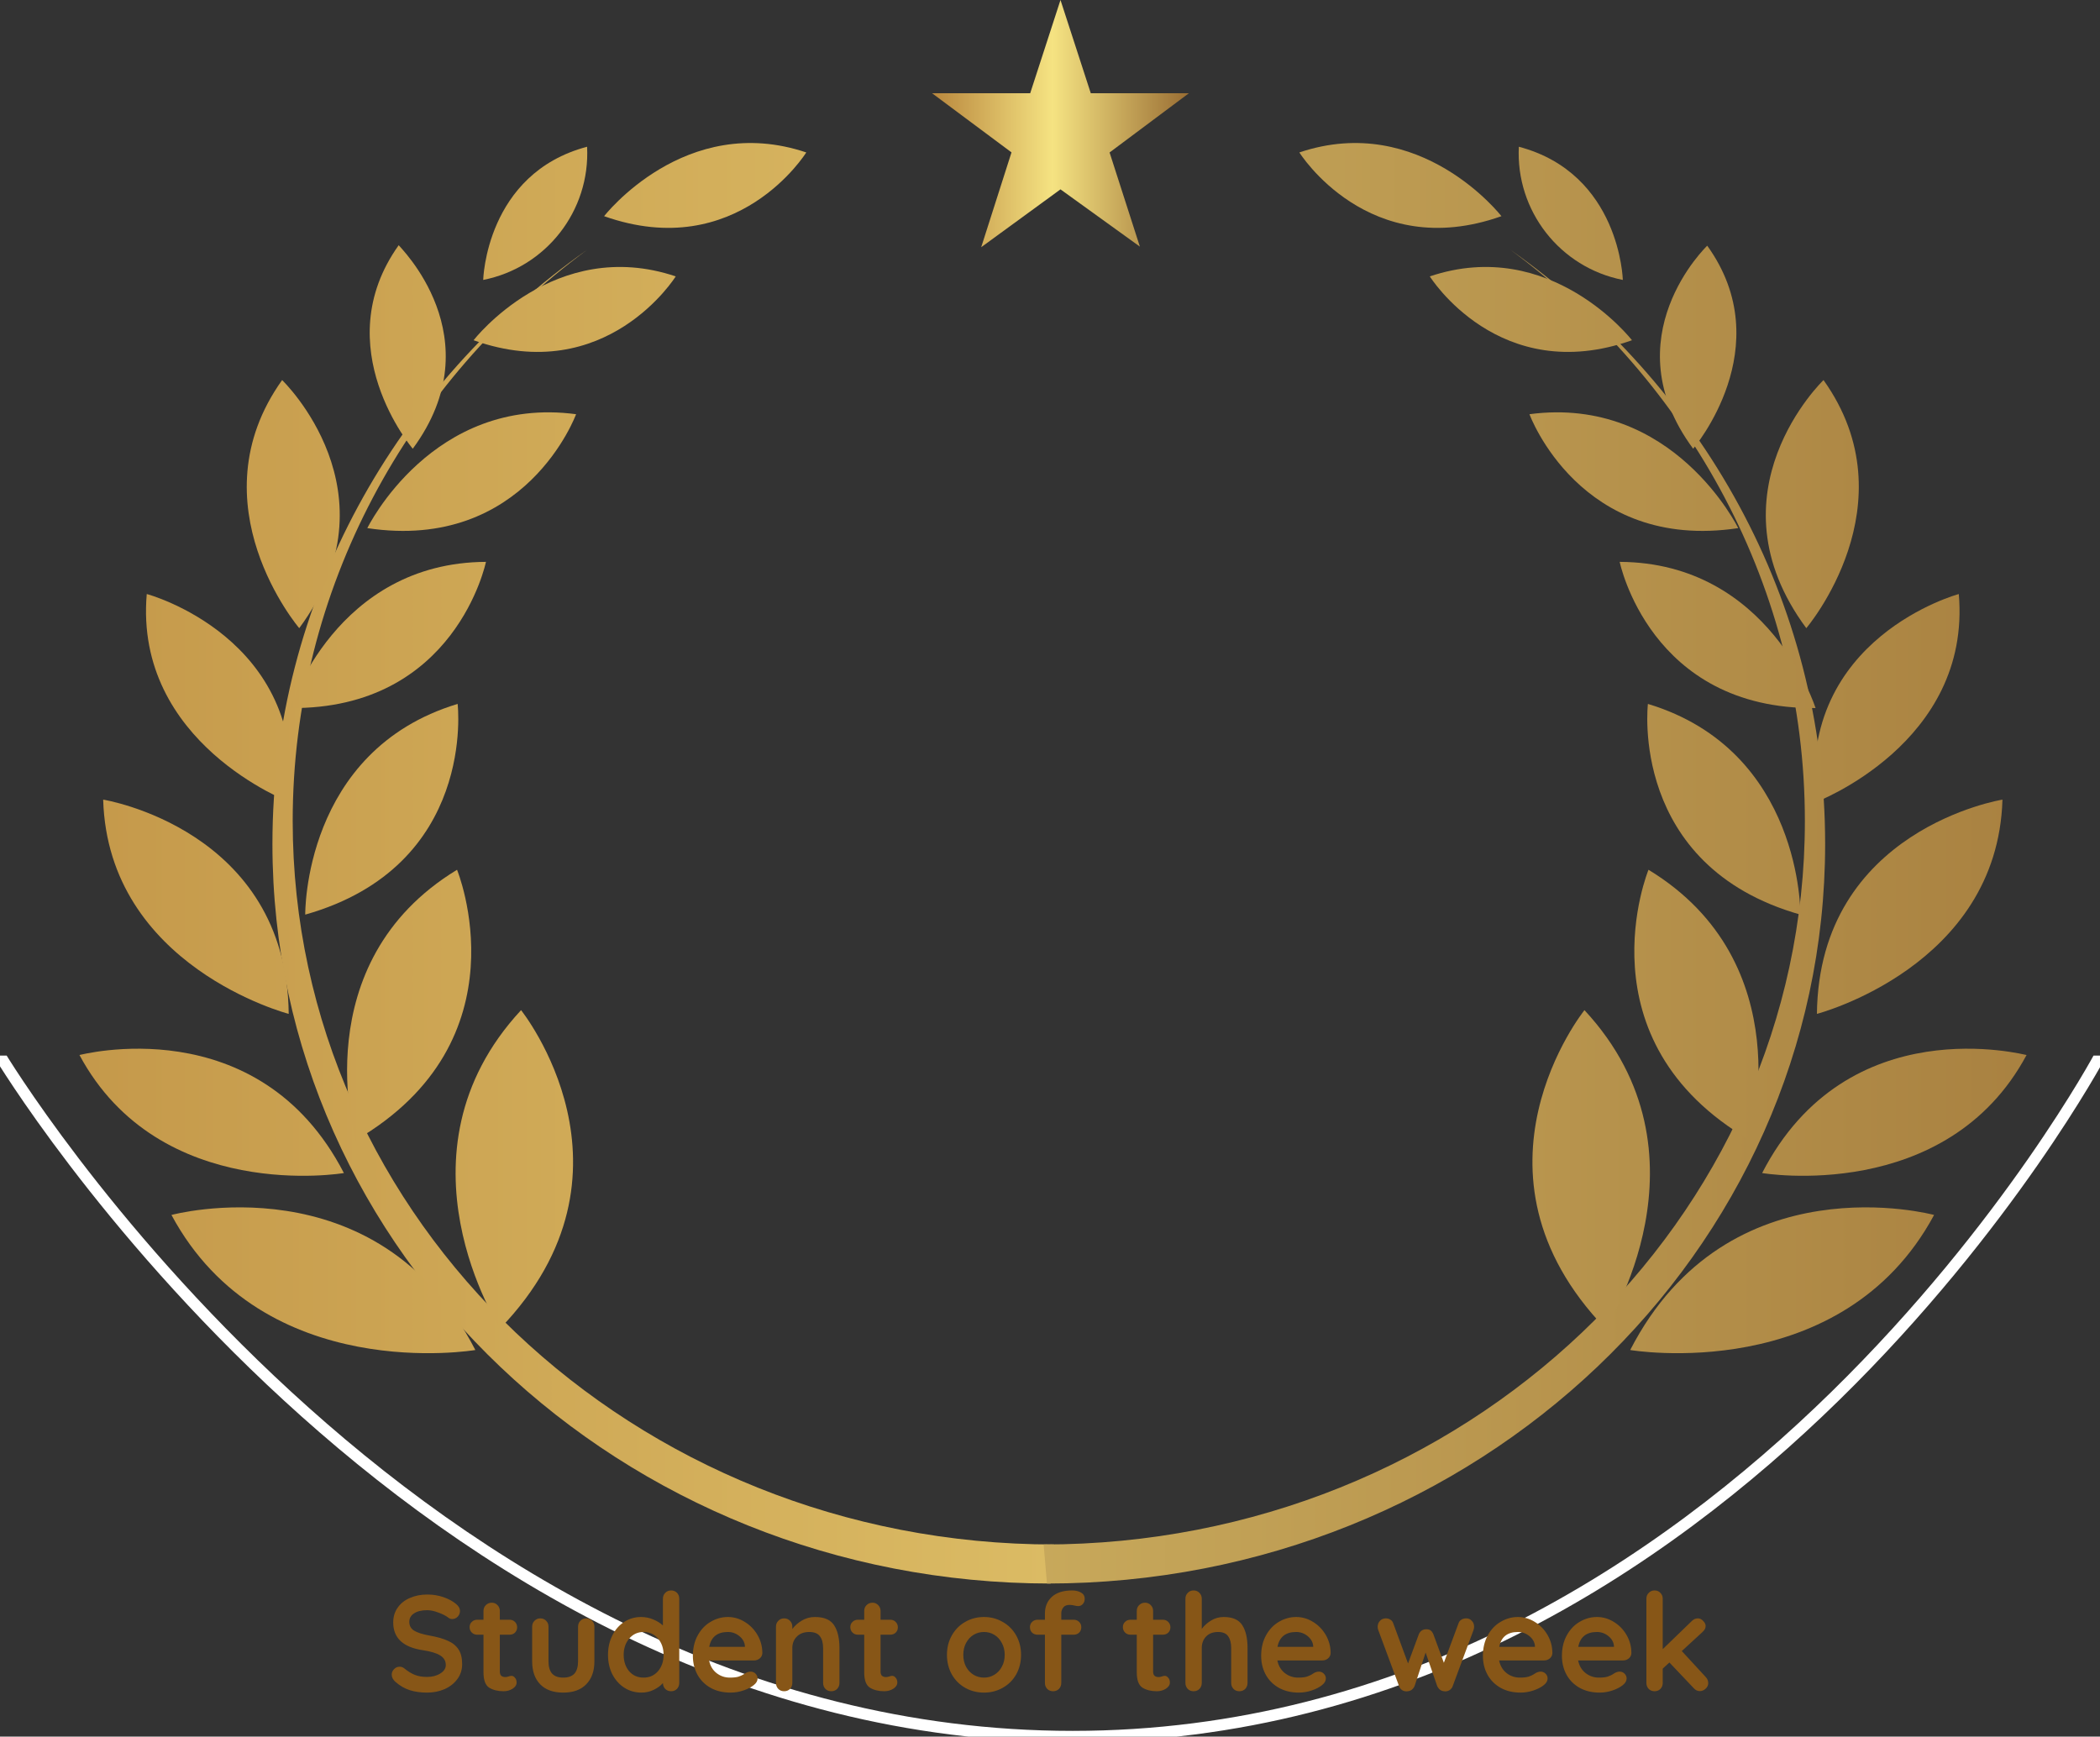 <svg width="185" height="153" viewBox="0 0 185 153" fill="none" xmlns="http://www.w3.org/2000/svg">
<rect x="0" y="0" width="185" height="153" fill="#333333" stroke="none"/>
<g clip-path="url(#clip0)">
<path d="M0 93C0 93 36.039 152.992 94.5 152.992C152.961 152.992 185 93 185 93" stroke="white" stroke-linecap="square"/>
<path d="M37.629 149.12C37.053 149.12 36.541 149.048 36.093 148.904C35.645 148.76 35.225 148.516 34.833 148.172C34.617 147.98 34.509 147.768 34.509 147.536C34.509 147.352 34.577 147.192 34.713 147.056C34.849 146.912 35.013 146.84 35.205 146.84C35.357 146.84 35.493 146.888 35.613 146.984C35.933 147.248 36.245 147.44 36.549 147.56C36.853 147.68 37.213 147.74 37.629 147.74C38.077 147.74 38.461 147.64 38.781 147.44C39.109 147.24 39.273 146.992 39.273 146.696C39.273 146.336 39.113 146.056 38.793 145.856C38.473 145.648 37.965 145.492 37.269 145.388C35.517 145.132 34.641 144.316 34.641 142.94C34.641 142.436 34.773 142 35.037 141.632C35.301 141.256 35.661 140.972 36.117 140.78C36.573 140.58 37.081 140.48 37.641 140.48C38.145 140.48 38.617 140.556 39.057 140.708C39.505 140.86 39.877 141.06 40.173 141.308C40.405 141.492 40.521 141.704 40.521 141.944C40.521 142.128 40.453 142.292 40.317 142.436C40.181 142.572 40.021 142.64 39.837 142.64C39.717 142.64 39.609 142.604 39.513 142.532C39.305 142.364 39.013 142.212 38.637 142.076C38.269 141.932 37.937 141.86 37.641 141.86C37.137 141.86 36.745 141.956 36.465 142.148C36.193 142.332 36.057 142.576 36.057 142.88C36.057 143.224 36.197 143.484 36.477 143.66C36.765 143.836 37.213 143.98 37.821 144.092C38.509 144.212 39.057 144.368 39.465 144.56C39.881 144.744 40.193 145 40.401 145.328C40.609 145.648 40.713 146.076 40.713 146.612C40.713 147.116 40.569 147.56 40.281 147.944C40.001 148.32 39.625 148.612 39.153 148.82C38.681 149.02 38.173 149.12 37.629 149.12ZM45.066 147.644C45.178 147.644 45.278 147.7 45.365 147.812C45.462 147.916 45.51 148.056 45.51 148.232C45.51 148.448 45.389 148.632 45.15 148.784C44.917 148.928 44.654 149 44.358 149C43.861 149 43.441 148.896 43.097 148.688C42.761 148.472 42.593 148.02 42.593 147.332V144.02H42.041C41.849 144.02 41.69 143.956 41.562 143.828C41.434 143.7 41.37 143.54 41.37 143.348C41.37 143.164 41.434 143.012 41.562 142.892C41.69 142.764 41.849 142.7 42.041 142.7H42.593V141.932C42.593 141.724 42.661 141.552 42.797 141.416C42.941 141.272 43.117 141.2 43.325 141.2C43.526 141.2 43.694 141.272 43.83 141.416C43.965 141.552 44.033 141.724 44.033 141.932V142.7H44.886C45.078 142.7 45.237 142.764 45.365 142.892C45.493 143.02 45.557 143.18 45.557 143.372C45.557 143.556 45.493 143.712 45.365 143.84C45.237 143.96 45.078 144.02 44.886 144.02H44.033V147.272C44.033 147.44 44.078 147.564 44.166 147.644C44.254 147.716 44.373 147.752 44.526 147.752C44.59 147.752 44.678 147.736 44.789 147.704C44.886 147.664 44.977 147.644 45.066 147.644ZM51.644 142.58C51.852 142.58 52.024 142.652 52.16 142.796C52.296 142.932 52.364 143.104 52.364 143.312V146.36C52.364 147.224 52.124 147.9 51.644 148.388C51.172 148.876 50.496 149.12 49.616 149.12C48.736 149.12 48.06 148.876 47.588 148.388C47.116 147.9 46.88 147.224 46.88 146.36V143.312C46.88 143.104 46.948 142.932 47.084 142.796C47.22 142.652 47.392 142.58 47.6 142.58C47.808 142.58 47.98 142.652 48.116 142.796C48.252 142.932 48.32 143.104 48.32 143.312V146.36C48.32 146.848 48.428 147.212 48.644 147.452C48.86 147.684 49.184 147.8 49.616 147.8C50.056 147.8 50.384 147.684 50.6 147.452C50.816 147.212 50.924 146.848 50.924 146.36V143.312C50.924 143.104 50.992 142.932 51.128 142.796C51.264 142.652 51.436 142.58 51.644 142.58ZM59.119 140.12C59.327 140.12 59.499 140.188 59.635 140.324C59.771 140.46 59.839 140.636 59.839 140.852V148.268C59.839 148.476 59.771 148.652 59.635 148.796C59.499 148.932 59.327 149 59.119 149C58.911 149 58.739 148.932 58.603 148.796C58.475 148.66 58.407 148.488 58.399 148.28C58.199 148.512 57.927 148.712 57.583 148.88C57.247 149.04 56.891 149.12 56.515 149.12C55.963 149.12 55.463 148.98 55.015 148.7C54.567 148.412 54.211 148.016 53.947 147.512C53.691 147.008 53.563 146.436 53.563 145.796C53.563 145.156 53.691 144.584 53.947 144.08C54.203 143.568 54.551 143.172 54.991 142.892C55.439 142.604 55.931 142.46 56.467 142.46C56.851 142.46 57.211 142.532 57.547 142.676C57.883 142.812 58.167 142.988 58.399 143.204V140.852C58.399 140.644 58.467 140.472 58.603 140.336C58.739 140.192 58.911 140.12 59.119 140.12ZM56.695 147.8C57.215 147.8 57.639 147.612 57.967 147.236C58.295 146.852 58.459 146.372 58.459 145.796C58.459 145.22 58.295 144.74 57.967 144.356C57.639 143.972 57.215 143.78 56.695 143.78C56.183 143.78 55.763 143.972 55.435 144.356C55.107 144.74 54.943 145.22 54.943 145.796C54.943 146.372 55.103 146.852 55.423 147.236C55.751 147.612 56.175 147.8 56.695 147.8ZM67.159 145.64C67.151 145.832 67.075 145.988 66.931 146.108C66.787 146.228 66.619 146.288 66.427 146.288H62.467C62.563 146.76 62.783 147.132 63.127 147.404C63.471 147.668 63.859 147.8 64.291 147.8C64.619 147.8 64.875 147.772 65.059 147.716C65.243 147.652 65.387 147.588 65.491 147.524C65.603 147.452 65.679 147.404 65.719 147.38C65.863 147.308 65.999 147.272 66.127 147.272C66.295 147.272 66.439 147.332 66.559 147.452C66.679 147.572 66.739 147.712 66.739 147.872C66.739 148.088 66.627 148.284 66.403 148.46C66.179 148.644 65.879 148.8 65.503 148.928C65.127 149.056 64.747 149.12 64.363 149.12C63.691 149.12 63.103 148.98 62.599 148.7C62.103 148.42 61.719 148.036 61.447 147.548C61.175 147.052 61.039 146.496 61.039 145.88C61.039 145.192 61.183 144.588 61.471 144.068C61.759 143.548 62.139 143.152 62.611 142.88C63.083 142.6 63.587 142.46 64.123 142.46C64.651 142.46 65.147 142.604 65.611 142.892C66.083 143.18 66.459 143.568 66.739 144.056C67.019 144.544 67.159 145.072 67.159 145.64ZM64.123 143.78C63.195 143.78 62.647 144.216 62.479 145.088H65.623V145.004C65.591 144.668 65.427 144.38 65.131 144.14C64.835 143.9 64.499 143.78 64.123 143.78ZM71.792 142.46C72.608 142.46 73.172 142.704 73.484 143.192C73.796 143.672 73.952 144.34 73.952 145.196V148.268C73.952 148.476 73.884 148.652 73.748 148.796C73.612 148.932 73.44 149 73.232 149C73.024 149 72.852 148.932 72.716 148.796C72.58 148.652 72.512 148.476 72.512 148.268V145.196C72.512 144.756 72.42 144.412 72.236 144.164C72.052 143.908 71.736 143.78 71.288 143.78C70.824 143.78 70.46 143.916 70.196 144.188C69.932 144.452 69.8 144.788 69.8 145.196V148.268C69.8 148.476 69.732 148.652 69.596 148.796C69.46 148.932 69.288 149 69.08 149C68.872 149 68.7 148.932 68.564 148.796C68.428 148.652 68.36 148.476 68.36 148.268V143.312C68.36 143.104 68.428 142.932 68.564 142.796C68.7 142.652 68.872 142.58 69.08 142.58C69.288 142.58 69.46 142.652 69.596 142.796C69.732 142.932 69.8 143.104 69.8 143.312V143.516C70.016 143.228 70.296 142.98 70.64 142.772C70.992 142.564 71.376 142.46 71.792 142.46ZM78.605 147.644C78.716 147.644 78.817 147.7 78.904 147.812C79.001 147.916 79.049 148.056 79.049 148.232C79.049 148.448 78.928 148.632 78.689 148.784C78.457 148.928 78.192 149 77.897 149C77.4 149 76.981 148.896 76.636 148.688C76.3 148.472 76.132 148.02 76.132 147.332V144.02H75.581C75.388 144.02 75.228 143.956 75.1 143.828C74.972 143.7 74.909 143.54 74.909 143.348C74.909 143.164 74.972 143.012 75.1 142.892C75.228 142.764 75.388 142.7 75.581 142.7H76.132V141.932C76.132 141.724 76.201 141.552 76.337 141.416C76.481 141.272 76.656 141.2 76.865 141.2C77.064 141.2 77.233 141.272 77.368 141.416C77.504 141.552 77.573 141.724 77.573 141.932V142.7H78.424C78.617 142.7 78.776 142.764 78.904 142.892C79.032 143.02 79.097 143.18 79.097 143.372C79.097 143.556 79.032 143.712 78.904 143.84C78.776 143.96 78.617 144.02 78.424 144.02H77.573V147.272C77.573 147.44 77.617 147.564 77.704 147.644C77.793 147.716 77.912 147.752 78.064 147.752C78.129 147.752 78.216 147.736 78.329 147.704C78.424 147.664 78.516 147.644 78.605 147.644ZM89.95 145.796C89.95 146.436 89.806 147.012 89.518 147.524C89.23 148.028 88.834 148.42 88.33 148.7C87.834 148.98 87.286 149.12 86.686 149.12C86.078 149.12 85.526 148.98 85.03 148.7C84.534 148.42 84.142 148.028 83.854 147.524C83.566 147.012 83.422 146.436 83.422 145.796C83.422 145.156 83.566 144.584 83.854 144.08C84.142 143.568 84.534 143.172 85.03 142.892C85.526 142.604 86.078 142.46 86.686 142.46C87.286 142.46 87.834 142.604 88.33 142.892C88.834 143.172 89.23 143.568 89.518 144.08C89.806 144.584 89.95 145.156 89.95 145.796ZM88.51 145.796C88.51 145.404 88.426 145.056 88.258 144.752C88.098 144.44 87.878 144.2 87.598 144.032C87.326 143.864 87.022 143.78 86.686 143.78C86.35 143.78 86.042 143.864 85.762 144.032C85.49 144.2 85.27 144.44 85.102 144.752C84.942 145.056 84.862 145.404 84.862 145.796C84.862 146.188 84.942 146.536 85.102 146.84C85.27 147.144 85.49 147.38 85.762 147.548C86.042 147.716 86.35 147.8 86.686 147.8C87.022 147.8 87.326 147.716 87.598 147.548C87.878 147.38 88.098 147.144 88.258 146.84C88.426 146.536 88.51 146.188 88.51 145.796ZM94.237 141.392C93.965 141.392 93.773 141.472 93.661 141.632C93.549 141.784 93.493 141.952 93.493 142.136V142.7H94.585C94.777 142.7 94.937 142.764 95.065 142.892C95.193 143.012 95.257 143.168 95.257 143.36C95.257 143.552 95.193 143.712 95.065 143.84C94.937 143.96 94.777 144.02 94.585 144.02H93.493V148.268C93.493 148.476 93.425 148.652 93.289 148.796C93.153 148.932 92.981 149 92.773 149C92.565 149 92.393 148.932 92.257 148.796C92.121 148.652 92.053 148.476 92.053 148.268V144.02H91.405C91.213 144.02 91.053 143.96 90.925 143.84C90.797 143.712 90.733 143.552 90.733 143.36C90.733 143.168 90.797 143.012 90.925 142.892C91.053 142.764 91.213 142.7 91.405 142.7H92.053V142.148C92.053 141.548 92.257 141.06 92.665 140.684C93.081 140.308 93.677 140.12 94.453 140.12C94.749 140.12 95.005 140.18 95.221 140.3C95.445 140.42 95.557 140.604 95.557 140.852C95.557 141.044 95.501 141.2 95.389 141.32C95.277 141.44 95.141 141.5 94.981 141.5C94.941 141.5 94.897 141.496 94.849 141.488C94.809 141.48 94.765 141.472 94.717 141.464C94.525 141.416 94.365 141.392 94.237 141.392ZM102.616 147.644C102.728 147.644 102.828 147.7 102.916 147.812C103.012 147.916 103.06 148.056 103.06 148.232C103.06 148.448 102.94 148.632 102.7 148.784C102.468 148.928 102.204 149 101.908 149C101.412 149 100.992 148.896 100.648 148.688C100.312 148.472 100.144 148.02 100.144 147.332V144.02H99.592C99.4 144.02 99.24 143.956 99.112 143.828C98.984 143.7 98.92 143.54 98.92 143.348C98.92 143.164 98.984 143.012 99.112 142.892C99.24 142.764 99.4 142.7 99.592 142.7H100.144V141.932C100.144 141.724 100.212 141.552 100.348 141.416C100.492 141.272 100.668 141.2 100.876 141.2C101.076 141.2 101.244 141.272 101.38 141.416C101.516 141.552 101.584 141.724 101.584 141.932V142.7H102.436C102.628 142.7 102.788 142.764 102.916 142.892C103.044 143.02 103.108 143.18 103.108 143.372C103.108 143.556 103.044 143.712 102.916 143.84C102.788 143.96 102.628 144.02 102.436 144.02H101.584V147.272C101.584 147.44 101.628 147.564 101.716 147.644C101.804 147.716 101.924 147.752 102.076 147.752C102.14 147.752 102.228 147.736 102.34 147.704C102.436 147.664 102.528 147.644 102.616 147.644ZM107.802 142.46C108.594 142.46 109.142 142.704 109.446 143.192C109.75 143.672 109.902 144.34 109.902 145.196V148.268C109.902 148.476 109.834 148.652 109.698 148.796C109.562 148.932 109.39 149 109.182 149C108.974 149 108.802 148.932 108.666 148.796C108.53 148.652 108.462 148.476 108.462 148.268V145.196C108.462 144.756 108.374 144.412 108.198 144.164C108.03 143.908 107.73 143.78 107.298 143.78C106.85 143.78 106.498 143.916 106.242 144.188C105.994 144.452 105.87 144.788 105.87 145.196V148.268C105.87 148.476 105.802 148.652 105.666 148.796C105.53 148.932 105.358 149 105.15 149C104.942 149 104.77 148.932 104.634 148.796C104.498 148.652 104.43 148.476 104.43 148.268V140.852C104.43 140.644 104.498 140.472 104.634 140.336C104.77 140.192 104.942 140.12 105.15 140.12C105.358 140.12 105.53 140.192 105.666 140.336C105.802 140.472 105.87 140.644 105.87 140.852V143.504C106.086 143.216 106.358 142.972 106.686 142.772C107.022 142.564 107.394 142.46 107.802 142.46ZM117.222 145.64C117.214 145.832 117.138 145.988 116.994 146.108C116.85 146.228 116.682 146.288 116.49 146.288H112.53C112.626 146.76 112.846 147.132 113.19 147.404C113.534 147.668 113.922 147.8 114.354 147.8C114.682 147.8 114.938 147.772 115.122 147.716C115.306 147.652 115.45 147.588 115.554 147.524C115.666 147.452 115.742 147.404 115.782 147.38C115.926 147.308 116.062 147.272 116.19 147.272C116.358 147.272 116.502 147.332 116.622 147.452C116.742 147.572 116.802 147.712 116.802 147.872C116.802 148.088 116.69 148.284 116.466 148.46C116.242 148.644 115.942 148.8 115.566 148.928C115.19 149.056 114.81 149.12 114.426 149.12C113.754 149.12 113.166 148.98 112.662 148.7C112.166 148.42 111.782 148.036 111.51 147.548C111.238 147.052 111.102 146.496 111.102 145.88C111.102 145.192 111.246 144.588 111.534 144.068C111.822 143.548 112.202 143.152 112.674 142.88C113.146 142.6 113.65 142.46 114.186 142.46C114.714 142.46 115.21 142.604 115.674 142.892C116.146 143.18 116.522 143.568 116.802 144.056C117.082 144.544 117.222 145.072 117.222 145.64ZM114.186 143.78C113.258 143.78 112.71 144.216 112.542 145.088H115.686V145.004C115.654 144.668 115.49 144.38 115.194 144.14C114.898 143.9 114.562 143.78 114.186 143.78ZM129.178 142.58C129.37 142.58 129.53 142.652 129.658 142.796C129.794 142.932 129.862 143.108 129.862 143.324C129.862 143.396 129.846 143.488 129.814 143.6L127.978 148.544C127.93 148.688 127.842 148.804 127.714 148.892C127.594 148.972 127.462 149.012 127.318 149.012L127.222 149C126.95 148.984 126.746 148.832 126.61 148.544L125.59 145.592L124.618 148.544C124.482 148.832 124.278 148.984 124.006 149L123.91 149.012C123.766 149.012 123.63 148.972 123.502 148.892C123.382 148.804 123.298 148.688 123.25 148.544L121.414 143.6C121.382 143.512 121.366 143.42 121.366 143.324C121.366 143.124 121.43 142.952 121.558 142.808C121.694 142.656 121.87 142.58 122.086 142.58C122.246 142.58 122.382 142.62 122.494 142.7C122.614 142.772 122.698 142.884 122.746 143.036L124.042 146.552L124.99 143.984C125.118 143.688 125.338 143.54 125.65 143.54C125.818 143.54 125.946 143.576 126.034 143.648C126.13 143.72 126.21 143.832 126.274 143.984L127.198 146.492L128.482 143.036C128.53 142.884 128.614 142.772 128.734 142.7C128.854 142.62 129.002 142.58 129.178 142.58ZM136.757 145.64C136.749 145.832 136.673 145.988 136.529 146.108C136.385 146.228 136.217 146.288 136.025 146.288H132.065C132.161 146.76 132.381 147.132 132.725 147.404C133.069 147.668 133.457 147.8 133.889 147.8C134.217 147.8 134.473 147.772 134.657 147.716C134.841 147.652 134.985 147.588 135.089 147.524C135.201 147.452 135.277 147.404 135.317 147.38C135.461 147.308 135.597 147.272 135.725 147.272C135.893 147.272 136.037 147.332 136.157 147.452C136.277 147.572 136.337 147.712 136.337 147.872C136.337 148.088 136.225 148.284 136.001 148.46C135.777 148.644 135.477 148.8 135.101 148.928C134.725 149.056 134.345 149.12 133.961 149.12C133.289 149.12 132.701 148.98 132.197 148.7C131.701 148.42 131.317 148.036 131.045 147.548C130.773 147.052 130.637 146.496 130.637 145.88C130.637 145.192 130.781 144.588 131.069 144.068C131.357 143.548 131.737 143.152 132.209 142.88C132.681 142.6 133.185 142.46 133.721 142.46C134.249 142.46 134.745 142.604 135.209 142.892C135.681 143.18 136.057 143.568 136.337 144.056C136.617 144.544 136.757 145.072 136.757 145.64ZM133.721 143.78C132.793 143.78 132.245 144.216 132.077 145.088H135.221V145.004C135.189 144.668 135.025 144.38 134.729 144.14C134.433 143.9 134.097 143.78 133.721 143.78ZM143.718 145.64C143.71 145.832 143.634 145.988 143.49 146.108C143.346 146.228 143.178 146.288 142.986 146.288H139.026C139.122 146.76 139.342 147.132 139.686 147.404C140.03 147.668 140.418 147.8 140.85 147.8C141.178 147.8 141.434 147.772 141.618 147.716C141.802 147.652 141.946 147.588 142.05 147.524C142.162 147.452 142.238 147.404 142.278 147.38C142.422 147.308 142.558 147.272 142.686 147.272C142.854 147.272 142.998 147.332 143.118 147.452C143.238 147.572 143.298 147.712 143.298 147.872C143.298 148.088 143.186 148.284 142.962 148.46C142.738 148.644 142.438 148.8 142.062 148.928C141.686 149.056 141.306 149.12 140.922 149.12C140.25 149.12 139.662 148.98 139.158 148.7C138.662 148.42 138.278 148.036 138.006 147.548C137.734 147.052 137.598 146.496 137.598 145.88C137.598 145.192 137.742 144.588 138.03 144.068C138.318 143.548 138.698 143.152 139.17 142.88C139.642 142.6 140.146 142.46 140.682 142.46C141.21 142.46 141.706 142.604 142.17 142.892C142.642 143.18 143.018 143.568 143.298 144.056C143.578 144.544 143.718 145.072 143.718 145.64ZM140.682 143.78C139.754 143.78 139.206 144.216 139.038 145.088H142.182V145.004C142.15 144.668 141.986 144.38 141.69 144.14C141.394 143.9 141.058 143.78 140.682 143.78ZM150.259 147.74C150.411 147.9 150.487 148.08 150.487 148.28C150.487 148.48 150.407 148.648 150.247 148.784C150.095 148.92 149.931 148.988 149.755 148.988C149.547 148.988 149.371 148.908 149.227 148.748L147.067 146.468L146.479 147.008V148.268C146.479 148.476 146.411 148.652 146.275 148.796C146.139 148.932 145.967 149 145.759 149C145.551 149 145.379 148.932 145.243 148.796C145.107 148.652 145.039 148.476 145.039 148.268V140.852C145.039 140.644 145.107 140.472 145.243 140.336C145.379 140.192 145.551 140.12 145.759 140.12C145.967 140.12 146.139 140.192 146.275 140.336C146.411 140.472 146.479 140.644 146.479 140.852V145.292L149.047 142.808C149.199 142.656 149.375 142.58 149.575 142.58C149.751 142.58 149.907 142.656 150.043 142.808C150.187 142.952 150.259 143.1 150.259 143.252C150.259 143.444 150.163 143.624 149.971 143.792L148.159 145.46L150.259 147.74Z" fill="#875617"/>
</g>
<path d="M92.562 139.511C54.697 139.511 24 110.339 24 74.355C24 52.897 34.92 33.865 51.733 22C35.951 33.657 25.785 51.857 25.785 72.336C25.785 107.531 55.815 136.071 92.857 136.071L92.562 139.511Z" fill="url(#paint0_linear)"/>
<path d="M92.233 139.511C130.097 139.511 160.786 110.339 160.786 74.355C160.786 52.897 149.866 33.865 133.053 22C148.835 33.657 159.001 51.857 159.001 72.336C159.001 107.531 128.979 136.071 91.938 136.071L92.233 139.511Z" fill="url(#paint1_linear)"/>
<path d="M44.059 117.04C44.059 117.04 34.109 101.7 45.904 88.995C45.896 88.995 57.353 103.226 44.059 117.04Z" fill="url(#paint2_linear)"/>
<path d="M41.875 118.938C41.875 118.938 23.215 122.119 15.104 107.039C15.104 107.039 33.225 102.125 41.875 118.938Z" fill="url(#paint3_linear)"/>
<path d="M30.296 103.347C30.296 103.347 14.063 106.111 7 92.947C6.957 92.981 22.73 88.709 30.296 103.347Z" fill="url(#paint4_linear)"/>
<path d="M25.434 89.324C25.434 89.324 9.522 85.182 9.089 70.448C9.089 70.448 25.261 73.04 25.434 89.324Z" fill="url(#paint5_linear)"/>
<path d="M25.538 70.674C25.538 70.674 11.801 65.474 12.928 52.335C12.963 52.335 27.063 56.148 25.538 70.674Z" fill="url(#paint6_linear)"/>
<path d="M26.361 55.342C26.361 55.342 17.053 44.413 24.854 33.485C24.854 33.485 35.193 43.4 26.361 55.342Z" fill="url(#paint7_linear)"/>
<path d="M36.363 39.534C36.363 39.534 28.727 30.573 35.123 21.603C35.089 21.646 43.573 29.741 36.363 39.534Z" fill="url(#paint8_linear)"/>
<path d="M42.568 24.662C42.568 24.662 42.793 15.293 51.72 12.928C52.008 18.569 48.11 23.567 42.568 24.662H42.568Z" fill="url(#paint9_linear)"/>
<path d="M31.328 100.452C31.328 100.452 26.734 84.852 40.263 76.628C40.263 76.628 46.442 91.647 31.328 100.452Z" fill="url(#paint10_linear)"/>
<path d="M26.89 80.579C26.89 80.579 26.691 66.132 40.315 62.016C40.315 62.024 42.022 76.29 26.89 80.579Z" fill="url(#paint11_linear)"/>
<path d="M25.547 62.38C25.547 62.38 29.577 49.562 42.811 49.501C42.811 49.475 40.167 62.527 25.547 62.38Z" fill="url(#paint12_linear)"/>
<path d="M32.359 46.528C32.359 46.528 38.088 34.811 50.75 36.492C50.75 36.492 46.312 48.634 32.359 46.528Z" fill="url(#paint13_linear)"/>
<path d="M41.719 29.975C41.719 29.975 48.86 20.762 59.529 24.35C59.529 24.35 53.427 34.135 41.719 29.975Z" fill="url(#paint14_linear)"/>
<path d="M53.219 19.046C53.219 19.046 60.361 9.842 71.029 13.43C71.029 13.43 64.963 23.206 53.219 19.046Z" fill="url(#paint15_linear)"/>
<path d="M141.429 117.04C141.429 117.04 151.378 101.7 139.583 88.995C139.583 88.995 128.134 103.226 141.429 117.04Z" fill="url(#paint16_linear)"/>
<path d="M143.613 118.938C143.613 118.938 162.272 122.119 170.384 107.039C170.384 107.039 152.262 102.125 143.613 118.938Z" fill="url(#paint17_linear)"/>
<path d="M155.235 103.347C155.235 103.347 171.476 106.111 178.531 92.947C178.496 92.981 162.766 88.709 155.235 103.347Z" fill="url(#paint18_linear)"/>
<path d="M160.062 89.324C160.062 89.324 175.974 85.182 176.407 70.448C176.407 70.448 160.235 73.04 160.062 89.324Z" fill="url(#paint19_linear)"/>
<path d="M159.95 70.674C159.95 70.674 173.695 65.474 172.56 52.335C172.56 52.335 158.424 56.148 159.95 70.674Z" fill="url(#paint20_linear)"/>
<path d="M159.126 55.342C159.126 55.342 168.434 44.413 160.643 33.485C160.643 33.485 150.295 43.4 159.126 55.342Z" fill="url(#paint21_linear)"/>
<path d="M149.159 39.534C149.159 39.534 156.829 30.573 150.399 21.646C150.399 21.646 141.914 29.741 149.159 39.534Z" fill="url(#paint22_linear)"/>
<path d="M142.963 24.662C142.963 24.662 142.729 15.293 133.802 12.928C133.519 18.571 137.419 23.568 142.963 24.662Z" fill="url(#paint23_linear)"/>
<path d="M154.169 100.452C154.169 100.452 158.753 84.852 145.225 76.628C145.225 76.628 139.045 91.647 154.169 100.452Z" fill="url(#paint24_linear)"/>
<path d="M158.606 80.579C158.606 80.579 158.797 66.132 145.173 62.016C145.173 62.024 143.474 76.29 158.606 80.579Z" fill="url(#paint25_linear)"/>
<path d="M159.941 62.38C159.941 62.38 155.911 49.562 142.686 49.501C142.686 49.475 145.32 62.527 159.941 62.38Z" fill="url(#paint26_linear)"/>
<path d="M153.129 46.528C153.129 46.528 147.4 34.811 134.738 36.492C134.738 36.492 139.176 48.634 153.129 46.528Z" fill="url(#paint27_linear)"/>
<path d="M143.769 29.975C143.769 29.975 136.628 20.762 125.959 24.35C125.959 24.35 132.06 34.135 143.769 29.975Z" fill="url(#paint28_linear)"/>
<path d="M132.268 19.046C132.268 19.046 125.127 9.842 114.467 13.43C114.467 13.43 120.568 23.206 132.268 19.046Z" fill="url(#paint29_linear)"/>
<path d="M93.424 0L96.094 8.216H104.734L97.749 13.433L100.418 21.727L93.424 16.683L86.439 21.779L89.108 13.425L82.114 8.216H90.755L93.424 0Z" fill="url(#paint30_linear)"/>
<defs>
<linearGradient id="paint0_linear" x1="-38.045" y1="500.124" x2="453.425" y2="500.124" gradientUnits="userSpaceOnUse">
<stop stop-color="#B9873D"/>
<stop offset="0.47" stop-color="#F5E382"/>
<stop offset="1" stop-color="#996D33"/>
</linearGradient>
<linearGradient id="paint1_linear" x1="-268.483" y1="500.162" x2="222.969" y2="500.162" gradientUnits="userSpaceOnUse">
<stop stop-color="#B9873D"/>
<stop offset="0.47" stop-color="#F5E382"/>
<stop offset="1" stop-color="#996D33"/>
</linearGradient>
<linearGradient id="paint2_linear" x1="-37.703" y1="768.984" x2="453.749" y2="768.984" gradientUnits="userSpaceOnUse">
<stop stop-color="#B9873D"/>
<stop offset="0.47" stop-color="#F5E382"/>
<stop offset="1" stop-color="#996D33"/>
</linearGradient>
<linearGradient id="paint3_linear" x1="-37.694" y1="230.711" x2="453.715" y2="230.711" gradientUnits="userSpaceOnUse">
<stop stop-color="#B9873D"/>
<stop offset="0.47" stop-color="#F5E382"/>
<stop offset="1" stop-color="#996D33"/>
</linearGradient>
<linearGradient id="paint4_linear" x1="-37.694" y1="216.093" x2="453.732" y2="216.093" gradientUnits="userSpaceOnUse">
<stop stop-color="#B9873D"/>
<stop offset="0.47" stop-color="#F5E382"/>
<stop offset="1" stop-color="#996D33"/>
</linearGradient>
<linearGradient id="paint5_linear" x1="-37.703" y1="363.677" x2="453.784" y2="363.677" gradientUnits="userSpaceOnUse">
<stop stop-color="#B9873D"/>
<stop offset="0.47" stop-color="#F5E382"/>
<stop offset="1" stop-color="#996D33"/>
</linearGradient>
<linearGradient id="paint6_linear" x1="-37.703" y1="413.816" x2="453.767" y2="413.816" gradientUnits="userSpaceOnUse">
<stop stop-color="#B9873D"/>
<stop offset="0.47" stop-color="#F5E382"/>
<stop offset="1" stop-color="#996D33"/>
</linearGradient>
<linearGradient id="paint7_linear" x1="-37.694" y1="700.052" x2="453.741" y2="700.052" gradientUnits="userSpaceOnUse">
<stop stop-color="#B9873D"/>
<stop offset="0.47" stop-color="#F5E382"/>
<stop offset="1" stop-color="#996D33"/>
</linearGradient>
<linearGradient id="paint8_linear" x1="-37.694" y1="688.313" x2="453.723" y2="688.313" gradientUnits="userSpaceOnUse">
<stop stop-color="#B9873D"/>
<stop offset="0.47" stop-color="#F5E382"/>
<stop offset="1" stop-color="#996D33"/>
</linearGradient>
<linearGradient id="paint9_linear" x1="-37.703" y1="333.366" x2="453.775" y2="333.366" gradientUnits="userSpaceOnUse">
<stop stop-color="#B9873D"/>
<stop offset="0.47" stop-color="#F5E382"/>
<stop offset="1" stop-color="#996D33"/>
</linearGradient>
<linearGradient id="paint10_linear" x1="-37.703" y1="623.839" x2="453.775" y2="623.839" gradientUnits="userSpaceOnUse">
<stop stop-color="#B9873D"/>
<stop offset="0.47" stop-color="#F5E382"/>
<stop offset="1" stop-color="#996D33"/>
</linearGradient>
<linearGradient id="paint11_linear" x1="-37.694" y1="409.622" x2="453.732" y2="409.622" gradientUnits="userSpaceOnUse">
<stop stop-color="#B9873D"/>
<stop offset="0.47" stop-color="#F5E382"/>
<stop offset="1" stop-color="#996D33"/>
</linearGradient>
<linearGradient id="paint12_linear" x1="-37.703" y1="239.253" x2="453.784" y2="239.253" gradientUnits="userSpaceOnUse">
<stop stop-color="#B9873D"/>
<stop offset="0.47" stop-color="#F5E382"/>
<stop offset="1" stop-color="#996D33"/>
</linearGradient>
<linearGradient id="paint13_linear" x1="-37.702" y1="181.133" x2="453.75" y2="181.133" gradientUnits="userSpaceOnUse">
<stop stop-color="#B9873D"/>
<stop offset="0.47" stop-color="#F5E382"/>
<stop offset="1" stop-color="#996D33"/>
</linearGradient>
<linearGradient id="paint14_linear" x1="-37.703" y1="130.527" x2="453.767" y2="130.527" gradientUnits="userSpaceOnUse">
<stop stop-color="#B9873D"/>
<stop offset="0.47" stop-color="#F5E382"/>
<stop offset="1" stop-color="#996D33"/>
</linearGradient>
<linearGradient id="paint15_linear" x1="-37.711" y1="119.504" x2="453.793" y2="119.504" gradientUnits="userSpaceOnUse">
<stop stop-color="#B9873D"/>
<stop offset="0.47" stop-color="#F5E382"/>
<stop offset="1" stop-color="#996D33"/>
</linearGradient>
<linearGradient id="paint16_linear" x1="-268.106" y1="768.782" x2="223.303" y2="768.782" gradientUnits="userSpaceOnUse">
<stop stop-color="#B9873D"/>
<stop offset="0.47" stop-color="#F5E382"/>
<stop offset="1" stop-color="#996D33"/>
</linearGradient>
<linearGradient id="paint17_linear" x1="-268.158" y1="230.726" x2="223.311" y2="230.726" gradientUnits="userSpaceOnUse">
<stop stop-color="#B9873D"/>
<stop offset="0.47" stop-color="#F5E382"/>
<stop offset="1" stop-color="#996D33"/>
</linearGradient>
<linearGradient id="paint18_linear" x1="-268.14" y1="216.1" x2="223.312" y2="216.1" gradientUnits="userSpaceOnUse">
<stop stop-color="#B9873D"/>
<stop offset="0.47" stop-color="#F5E382"/>
<stop offset="1" stop-color="#996D33"/>
</linearGradient>
<linearGradient id="paint19_linear" x1="-268.149" y1="363.662" x2="223.311" y2="363.662" gradientUnits="userSpaceOnUse">
<stop stop-color="#B9873D"/>
<stop offset="0.47" stop-color="#F5E382"/>
<stop offset="1" stop-color="#996D33"/>
</linearGradient>
<linearGradient id="paint20_linear" x1="-268.106" y1="413.759" x2="223.312" y2="413.759" gradientUnits="userSpaceOnUse">
<stop stop-color="#B9873D"/>
<stop offset="0.47" stop-color="#F5E382"/>
<stop offset="1" stop-color="#996D33"/>
</linearGradient>
<linearGradient id="paint21_linear" x1="-268.054" y1="699.854" x2="223.303" y2="699.854" gradientUnits="userSpaceOnUse">
<stop stop-color="#B9873D"/>
<stop offset="0.47" stop-color="#F5E382"/>
<stop offset="1" stop-color="#996D33"/>
</linearGradient>
<linearGradient id="paint22_linear" x1="-268.271" y1="683.368" x2="223.337" y2="683.368" gradientUnits="userSpaceOnUse">
<stop stop-color="#B9873D"/>
<stop offset="0.47" stop-color="#F5E382"/>
<stop offset="1" stop-color="#996D33"/>
</linearGradient>
<linearGradient id="paint23_linear" x1="-268.149" y1="333.074" x2="223.311" y2="333.074" gradientUnits="userSpaceOnUse">
<stop stop-color="#B9873D"/>
<stop offset="0.47" stop-color="#F5E382"/>
<stop offset="1" stop-color="#996D33"/>
</linearGradient>
<linearGradient id="paint24_linear" x1="-268.201" y1="623.653" x2="223.32" y2="623.653" gradientUnits="userSpaceOnUse">
<stop stop-color="#B9873D"/>
<stop offset="0.47" stop-color="#F5E382"/>
<stop offset="1" stop-color="#996D33"/>
</linearGradient>
<linearGradient id="paint25_linear" x1="-268.21" y1="409.502" x2="223.329" y2="409.502" gradientUnits="userSpaceOnUse">
<stop stop-color="#B9873D"/>
<stop offset="0.47" stop-color="#F5E382"/>
<stop offset="1" stop-color="#996D33"/>
</linearGradient>
<linearGradient id="paint26_linear" x1="-268.192" y1="239.355" x2="223.32" y2="239.355" gradientUnits="userSpaceOnUse">
<stop stop-color="#B9873D"/>
<stop offset="0.47" stop-color="#F5E382"/>
<stop offset="1" stop-color="#996D33"/>
</linearGradient>
<linearGradient id="paint27_linear" x1="-268.158" y1="181.138" x2="223.312" y2="181.138" gradientUnits="userSpaceOnUse">
<stop stop-color="#B9873D"/>
<stop offset="0.47" stop-color="#F5E382"/>
<stop offset="1" stop-color="#996D33"/>
</linearGradient>
<linearGradient id="paint28_linear" x1="-268.08" y1="130.508" x2="223.303" y2="130.508" gradientUnits="userSpaceOnUse">
<stop stop-color="#B9873D"/>
<stop offset="0.47" stop-color="#F5E382"/>
<stop offset="1" stop-color="#996D33"/>
</linearGradient>
<linearGradient id="paint29_linear" x1="-268.141" y1="119.543" x2="223.311" y2="119.543" gradientUnits="userSpaceOnUse">
<stop stop-color="#B9873D"/>
<stop offset="0.47" stop-color="#F5E382"/>
<stop offset="1" stop-color="#996D33"/>
</linearGradient>
<linearGradient id="paint30_linear" x1="82.114" y1="21.775" x2="104.734" y2="21.775" gradientUnits="userSpaceOnUse">
<stop stop-color="#B9873D"/>
<stop offset="0.47" stop-color="#F5E382"/>
<stop offset="1" stop-color="#996D33"/>
</linearGradient>
<clipPath id="clip0">
<rect width="185" height="60" fill="white" transform="translate(0 93)"/>
</clipPath>
</defs>
</svg>
